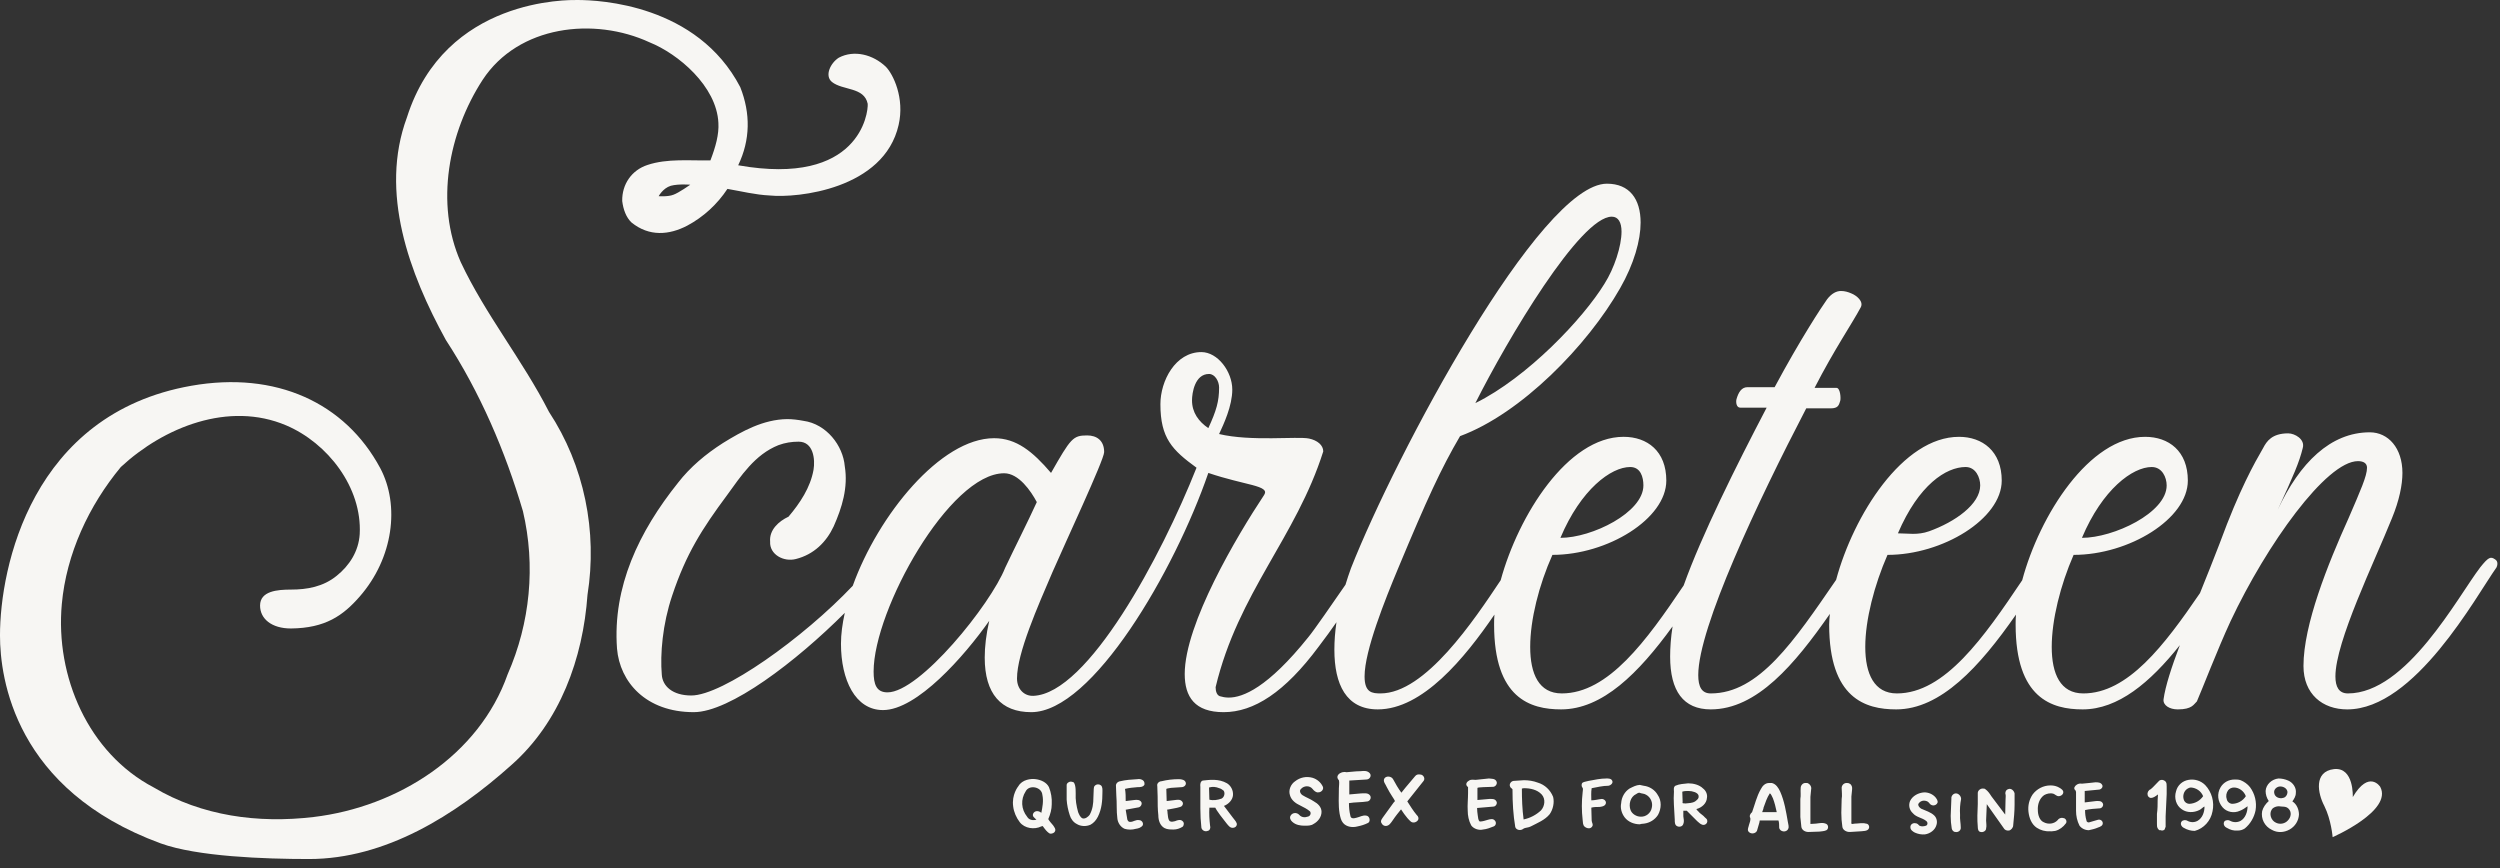 <?xml version="1.0" encoding="UTF-8" standalone="no"?>
<!-- Created with Inkscape (http://www.inkscape.org/) -->

<svg
   width="720"
   height="250"
   viewBox="0 0 72 25"
   version="1.1"
   id="svg5"
   xml:space="preserve"
   xmlns="http://www.w3.org/2000/svg"
   xmlns:svg="http://www.w3.org/2000/svg"><rect x="0" y="0" width="72" height="25" fill="#333333" stroke="none"/><defs
     id="defs2" /><g
     id="layer4"
     transform="translate(-245.803,0)"><path
       id="use13-3"
       d="m 15.06,-85.28 c 0.37,1.57 0.21,3.22 -0.44,4.7 -0.82,2.33 -3.16,3.82 -5.59,4.11 -1.6,0.19 -3.22,-0.03 -4.6,-0.85 -1.89,-0.99 -2.84,-3.2 -2.65,-5.28 0.13,-1.45 0.78,-2.84 1.7,-3.95 1.24,-1.15 3.11,-1.9 4.76,-1.2 1.2,0.51 2.19,1.79 2.12,3.13 -0.03,0.5 -0.3,0.91 -0.66,1.2 -0.39,0.32 -0.86,0.4 -1.32,0.4 -0.39,0 -0.89,0.04 -0.89,0.46 0,0.38 0.33,0.66 0.89,0.66 0.99,-0.01 1.5,-0.37 1.98,-0.92 0.97,-1.11 1.16,-2.63 0.59,-3.7 -1.01,-1.88 -3,-2.8 -5.44,-2.37 -4.6,0.81 -5.51,5.23 -5.51,7.19 0,1.24 0.43,4.45 4.63,5.99 1.05,0.38 2.98,0.45 4.27,0.45 2.2,0 4.21,-1.26 5.82,-2.7 1.41,-1.24 2.07,-3.08 2.2,-4.91 0.29,-1.82 -0.09,-3.72 -1.11,-5.27 -0.76,-1.49 -1.83,-2.8 -2.54,-4.31 -0.75,-1.69 -0.35,-3.74 0.63,-5.25 1.03,-1.57 3.21,-1.82 4.81,-1.08 0.82,0.33 1.93,1.26 1.98,2.32 0.02,0.33 -0.08,0.69 -0.23,1.08 -0.59,0.01 -1.24,-0.06 -1.81,0.13 -0.46,0.15 -0.74,0.56 -0.73,1.04 0.03,0.24 0.11,0.47 0.27,0.62 0.51,0.41 1.08,0.36 1.6,0.09 0.47,-0.25 0.87,-0.62 1.16,-1.06 0.41,0.07 0.8,0.17 1.22,0.19 0.79,0.08 3.29,-0.18 3.71,-2.03 0.18,-0.78 -0.16,-1.47 -0.37,-1.68 -0.37,-0.35 -0.91,-0.49 -1.35,-0.26 -0.24,0.15 -0.42,0.52 -0.2,0.7 0.31,0.25 0.93,0.14 1.03,0.63 0.02,0.25 -0.23,2.39 -3.73,1.77 0.35,-0.73 0.36,-1.49 0.06,-2.25 -1.24,-2.38 -4.05,-2.51 -4.69,-2.51 -0.23,0 -3.81,-0.08 -4.91,3.38 -0.8,2.16 0.07,4.5 1.12,6.41 0.99,1.52 1.71,3.2 2.22,4.93 z m 4.26,-9.37 c 0.23,-0.06 0.56,-0.03 0.56,-0.03 0,0 -0.34,0.24 -0.49,0.29 -0.15,0.06 -0.42,0.04 -0.42,0.04 0,0 0.12,-0.23 0.35,-0.3 z"
       style="display:inline;fill:#f7f6f3;fill-opacity:1"
       transform="translate(245.803,100)" /><path
       id="use14-2"
       d="m 19.53,-86.1 c -1.13,1.41 -1.89,3 -1.76,4.78 0.08,0.96 0.83,1.83 2.21,1.83 1.04,0 2.95,-1.46 4.35,-2.86 -0.07,0.32 -0.11,0.61 -0.11,0.89 0,1.04 0.41,1.91 1.21,1.91 0.98,0 2.34,-1.55 3.06,-2.57 -0.09,0.4 -0.13,0.74 -0.13,1.06 0,1.04 0.47,1.57 1.34,1.57 1.76,0 4.13,-4.07 5.1,-6.89 1.06,0.36 1.78,0.36 1.61,0.63 -0.79,1.19 -2.29,3.72 -2.29,5.16 0,0.66 0.29,1.1 1.12,1.1 0.87,0 1.76,-0.57 2.74,-1.89 0.2,-0.26 0.37,-0.5 0.51,-0.7 -0.04,0.27 -0.06,0.54 -0.06,0.79 0,1 0.34,1.72 1.25,1.72 1.29,0 2.5,-1.47 3.36,-2.73 -0.01,0.1 -0.01,0.2 -0.01,0.29 0,2.12 1.04,2.44 1.93,2.44 1.19,0 2.23,-1.04 3.21,-2.39 -0.05,0.32 -0.07,0.61 -0.07,0.87 0,0.99 0.38,1.52 1.17,1.52 1.33,0 2.42,-1.3 3.43,-2.75 -0.01,0.11 -0.02,0.21 -0.02,0.31 0,2.12 1.04,2.44 1.93,2.44 1.28,0 2.4,-1.22 3.45,-2.73 -0.01,0.1 -0.01,0.2 -0.01,0.29 0,2.12 1.04,2.44 1.93,2.44 1.02,0 1.94,-0.77 2.8,-1.85 -0.24,0.63 -0.42,1.19 -0.47,1.56 -0.02,0.17 0.17,0.29 0.41,0.29 0.42,0 0.46,-0.15 0.55,-0.23 0.15,-0.34 0.59,-1.49 0.97,-2.31 1.04,-2.21 2.76,-4.61 3.67,-4.61 0.17,0 0.26,0.07 0.26,0.19 0,0.24 -0.19,0.66 -0.53,1.45 -0.6,1.33 -1.3,3.07 -1.3,4.26 0,0.81 0.55,1.25 1.26,1.25 1.95,0 3.71,-3.26 4.3,-4.09 0.02,-0.04 0.06,-0.17 -0.04,-0.23 -0.13,-0.09 -0.19,-0.07 -0.43,0.23 -0.65,0.85 -2.12,3.63 -3.81,3.63 -0.26,0 -0.36,-0.19 -0.36,-0.49 0,-1 1.12,-3.29 1.63,-4.56 0.21,-0.51 0.3,-0.96 0.3,-1.3 0,-0.72 -0.41,-1.17 -0.94,-1.17 -1.13,0 -2.02,0.88 -2.65,2.23 0.46,-1 0.62,-1.37 0.72,-1.78 0.07,-0.25 -0.23,-0.42 -0.42,-0.42 -0.47,0 -0.62,0.23 -0.72,0.42 -0.26,0.45 -0.68,1.19 -1.25,2.74 -0.17,0.45 -0.37,0.94 -0.57,1.44 -1.03,1.51 -2.08,2.89 -3.36,2.89 -0.66,0 -0.91,-0.56 -0.91,-1.34 0,-0.78 0.25,-1.78 0.63,-2.65 1.6,0 3.29,-1.04 3.29,-2.14 0,-0.85 -0.55,-1.26 -1.23,-1.26 -1.61,0 -3.04,2.26 -3.54,4.13 -1.1,1.64 -2.23,3.26 -3.61,3.26 -0.65,0 -0.91,-0.56 -0.91,-1.34 0,-0.78 0.26,-1.78 0.64,-2.65 1.59,0 3.29,-1.04 3.29,-2.14 0,-0.85 -0.56,-1.26 -1.23,-1.26 -1.62,0 -3.04,2.26 -3.54,4.12 -1.21,1.76 -2.22,3.27 -3.61,3.27 -0.26,0 -0.36,-0.19 -0.36,-0.53 0,-1.36 1.71,-4.99 3.11,-7.68 h 0.7 c 0.22,0 0.24,-0.09 0.28,-0.22 0.02,-0.08 0,-0.37 -0.11,-0.37 h -0.63 c 0.57,-1.11 1.08,-1.85 1.33,-2.32 0.09,-0.17 -0.12,-0.34 -0.27,-0.4 -0.09,-0.04 -0.19,-0.07 -0.3,-0.07 -0.13,0 -0.27,0.07 -0.4,0.24 -0.15,0.21 -0.77,1.15 -1.51,2.53 h -0.78 c -0.17,0 -0.26,0.14 -0.32,0.35 -0.02,0.09 0,0.24 0.11,0.24 h 0.76 c -0.88,1.68 -1.88,3.69 -2.39,5.12 -1.07,1.59 -2.17,3.11 -3.51,3.11 -0.66,0 -0.91,-0.56 -0.91,-1.34 0,-0.78 0.25,-1.78 0.64,-2.65 1.59,0 3.28,-1.04 3.28,-2.14 0,-0.85 -0.55,-1.26 -1.23,-1.26 -1.61,0 -3.03,2.26 -3.54,4.13 -0.76,1.14 -2.17,3.26 -3.46,3.26 -0.24,0 -0.46,-0.02 -0.46,-0.49 0,-0.74 0.59,-2.21 0.97,-3.12 0.83,-1.99 1.23,-2.86 1.78,-3.8 1.76,-0.65 3.67,-2.61 4.61,-4.26 0.4,-0.7 0.59,-1.38 0.59,-1.89 0,-0.68 -0.32,-1.12 -0.97,-1.12 -1.93,0 -6.09,7.82 -7.37,11.07 -0.06,0.16 -0.11,0.32 -0.16,0.48 -0.36,0.52 -0.91,1.32 -1.07,1.51 -1.17,1.46 -1.89,1.74 -2.29,1.74 -0.11,0 -0.19,-0.02 -0.26,-0.04 -0.08,-0.03 -0.12,-0.13 -0.12,-0.26 0.65,-2.72 2.32,-4.32 3.1,-6.79 0,-0.18 -0.17,-0.32 -0.41,-0.37 -0.33,-0.07 -1.67,0.09 -2.59,-0.13 0.13,-0.28 0.38,-0.81 0.38,-1.28 0,-0.52 -0.42,-1.08 -0.89,-1.08 -0.75,0 -1.18,0.83 -1.18,1.5 0,0.98 0.34,1.32 1.04,1.83 -1.01,2.55 -3.13,6.51 -4.7,6.57 -0.26,0.01 -0.47,-0.19 -0.47,-0.5 0,-0.73 0.6,-2.08 1.02,-3.06 0.36,-0.83 1.49,-3.24 1.49,-3.46 0,-0.34 -0.22,-0.48 -0.49,-0.48 -0.41,0 -0.47,0.08 -1.04,1.08 -0.53,-0.62 -1,-1 -1.64,-1 -1.54,0 -3.34,2.22 -4.07,4.25 -1.43,1.51 -3.75,3.16 -4.65,3.16 -0.54,0 -0.83,-0.27 -0.85,-0.6 -0.05,-0.59 0.02,-1.45 0.3,-2.28 0.4,-1.2 0.86,-1.92 1.58,-2.89 0.4,-0.55 0.8,-1.17 1.48,-1.44 0.19,-0.07 0.38,-0.1 0.58,-0.1 0.43,0 0.48,0.51 0.43,0.81 -0.09,0.51 -0.39,0.96 -0.72,1.35 -0.28,0.13 -0.56,0.38 -0.53,0.72 -0.02,0.37 0.39,0.59 0.74,0.5 0.52,-0.13 0.88,-0.49 1.09,-0.94 0.24,-0.54 0.42,-1.12 0.32,-1.73 -0.05,-0.6 -0.53,-1.22 -1.19,-1.31 -0.16,-0.03 -0.32,-0.05 -0.47,-0.05 -0.69,0.01 -1.3,0.35 -1.85,0.69 -0.5,0.32 -0.94,0.69 -1.29,1.14 z m 26.89,-7.66 c 0.19,0 0.28,0.17 0.28,0.43 0,0.42 -0.21,1.06 -0.49,1.5 -0.61,1 -2.22,2.7 -3.72,3.44 0.93,-1.85 3.02,-5.37 3.93,-5.37 z m -11.6,4.53 c 0.17,0 0.29,0.21 0.29,0.39 0,0.4 -0.08,0.67 -0.31,1.17 -0.28,-0.19 -0.47,-0.45 -0.47,-0.8 0,-0.21 0.08,-0.76 0.49,-0.76 z m 12.13,2.68 c 0.3,0 0.38,0.29 0.38,0.53 0,0.78 -1.48,1.51 -2.39,1.51 0.59,-1.4 1.46,-2.04 2.01,-2.04 z m 9.66,0 c 0.29,0 0.42,0.3 0.42,0.53 0,0.54 -0.72,1.05 -1.47,1.32 -0.34,0.12 -0.61,0.06 -0.9,0.06 0.6,-1.4 1.39,-1.91 1.95,-1.91 z m 5.36,0 c 0.3,0 0.43,0.3 0.43,0.53 0,0.79 -1.53,1.51 -2.44,1.51 0.59,-1.4 1.46,-2.04 2.01,-2.04 z m -33.05,0.18 c 0.42,0 0.77,0.51 0.94,0.83 -0.25,0.55 -0.65,1.34 -0.91,1.89 -0.42,1.06 -2.46,3.59 -3.39,3.59 -0.32,0 -0.4,-0.23 -0.4,-0.6 0,-1.78 2.19,-5.71 3.76,-5.71 z"
       style="display:inline;fill:#f7f6f3;fill-opacity:1"
       transform="translate(245.803,100)" /><path
       d="m 31.63,-77.41 c -0.04,0 -0.07,0.01 -0.1,0.04 -0.02,0.02 -0.03,0.05 -0.03,0.09 l -0.01,0.25 c 0,0.17 -0.02,0.34 -0.11,0.5 -0.04,0.05 -0.12,0.12 -0.2,0.1 -0.07,-0.03 -0.1,-0.11 -0.13,-0.18 -0.05,-0.18 -0.08,-0.36 -0.07,-0.54 0,-0.08 0,-0.16 -0.02,-0.24 -0.01,-0.03 -0.02,-0.06 -0.04,-0.08 -0.03,-0.01 -0.06,-0.02 -0.08,-0.02 -0.06,0 -0.13,0.05 -0.12,0.12 v 0.4 c 0.01,0.15 0.04,0.3 0.09,0.45 0.03,0.1 0.1,0.2 0.2,0.25 0.11,0.07 0.27,0.08 0.4,0.02 0.09,-0.05 0.16,-0.13 0.21,-0.23 0.11,-0.22 0.13,-0.46 0.13,-0.7 0,-0.07 0.01,-0.15 -0.04,-0.2 -0.03,-0.02 -0.05,-0.03 -0.08,-0.03 z m 1.97,0.48 -0.01,-0.35 c 0.04,-0.02 0.1,-0.02 0.14,-0.03 l 0.3,-0.02 c 0.07,0 0.14,-0.06 0.12,-0.13 -0.02,-0.08 -0.12,-0.1 -0.2,-0.1 -0.17,0 -0.34,0.02 -0.5,0.06 -0.057,0 -0.141,0.055 -0.12,0.14 l 0.01,0.3 c 0,0.19 0,0.37 0.02,0.54 0,0.15 0.05,0.3 0.18,0.37 0.08,0.04 0.17,0.04 0.26,0.04 0.09,0 0.18,-0.03 0.26,-0.08 0.04,-0.04 0.05,-0.12 0,-0.16 -0.06,-0.06 -0.15,-0.03 -0.22,0 -0.05,0.01 -0.1,0.03 -0.15,0 -0.05,-0.05 -0.05,-0.12 -0.06,-0.2 -0.01,-0.04 0,-0.09 -0.02,-0.13 0.13,-0.03 0.26,-0.04 0.38,-0.08 0.07,-0.02 0.1,-0.1 0.06,-0.15 -0.05,-0.07 -0.13,-0.06 -0.2,-0.05 -0.083,0.011 -0.167,0.021 -0.25,0.03 z m -1.18,0 c 0,-0.12 0,-0.24 -0.02,-0.35 0.12,-0.03 0.24,-0.04 0.36,-0.05 0.07,0 0.16,0 0.2,-0.07 0.026,-0.155 -0.145,-0.174 -0.2,-0.16 -0.17,0.01 -0.34,0.02 -0.5,0.06 -0.07,0.01 -0.13,0.07 -0.12,0.14 l 0.01,0.27 c 0.02,0.22 0,0.44 0.03,0.66 0.01,0.12 0.09,0.25 0.21,0.3 0.1,0.03 0.22,0.03 0.32,0 0.07,-0.01 0.15,-0.03 0.2,-0.1 0.03,-0.07 -0.03,-0.15 -0.1,-0.15 -0.1,-0.02 -0.17,0.05 -0.25,0.05 -0.07,0.01 -0.1,-0.06 -0.1,-0.11 l -0.04,-0.24 0.38,-0.07 c 0.06,-0.02 0.1,-0.1 0.07,-0.15 -0.04,-0.07 -0.13,-0.07 -0.2,-0.06 z m 2.91,0.65 c 0.05,0.06 0.1,0.13 0.18,0.12 0.06,0 0.12,-0.05 0.11,-0.12 -0.02,-0.07 -0.08,-0.12 -0.12,-0.18 l -0.25,-0.33 c 0.13,-0.05 0.25,-0.17 0.26,-0.31 0.01,-0.14 -0.06,-0.27 -0.17,-0.34 -0.24,-0.14 -0.51,-0.1 -0.7,-0.08 -0.07,0.02 -0.08,0.11 -0.07,0.18 v 0.62 c 0,0.19 0.01,0.38 0.03,0.56 0.02,0.08 0.11,0.12 0.18,0.09 0.07,-0.01 0.09,-0.1 0.07,-0.15 -0.02,-0.17 -0.03,-0.35 -0.02,-0.52 H 35 c 0.011,0.012 -10e-4,0.046 0.33,0.46 z m -0.09,-0.95 c 0.05,0.07 0.02,0.19 -0.06,0.23 -0.11,0.04 -0.24,0.06 -0.35,0.03 l -0.01,-0.35 c 0.1,-0.03 0.2,-0.02 0.295,0.02 0.045,0.01 0.085,0.04 0.125,0.07 z m -6.06,0.46 c 0.02,0.16 0.09,0.32 0.19,0.45 0.14,0.18 0.42,0.22 0.62,0.12 l 0.04,-0.01 c 0,0 0.09,0.13 0.14,0.17 0.03,0.03 0.06,0.05 0.09,0.05 0.04,0 0.1,-0.02 0.12,-0.06 0.04,-0.07 -0.02,-0.13 -0.05,-0.18 -0.05,-0.06 -0.1,-0.11 -0.14,-0.18 0.06,-0.14 0.1,-0.28 0.1,-0.43 0.01,-0.17 -0.02,-0.34 -0.08,-0.49 -0.07,-0.14 -0.23,-0.21 -0.38,-0.23 -0.14,-0.02 -0.39,0.01 -0.5,0.2 -0.007,0.007 -0.201,0.247 -0.15,0.59 z m 0.81,0.18 c 0,0 -0.05,-0.05 -0.12,-0.05 -0.1,0 -0.16,0.11 -0.1,0.17 l 0.08,0.08 c -0.105,0.021 -0.213,0.01 -0.27,-0.09 -0.17,-0.21 -0.19,-0.5 -0.04,-0.73 0.1,-0.2 0.46,-0.13 0.48,0.1 0.04,0.18 -1.13e-4,0.37 -0.03,0.52 z"
       id="use15-3"
       style="display:inline;fill:#f7f6f3;fill-opacity:1"
       transform="translate(245.803,100)" /><path
       d="m 47.34,-77.37 c 0.17,0.02 0.32,0.12 0.4,0.26 0.12,0.17 0.11,0.4 0.01,0.58 -0.09,0.14 -0.24,0.23 -0.4,0.25 -0.04,0.01 -0.08,0 -0.12,0.02 -0.17,0 -0.34,-0.07 -0.44,-0.2 -0.09,-0.12 -0.13,-0.27 -0.1,-0.41 0.01,-0.17 0.1,-0.33 0.24,-0.42 0.1,-0.05 0.19,-0.1 0.295,-0.105 z m -0.22,0.24 c -0.17,0.08 -0.22,0.3 -0.16,0.46 0.04,0.11 0.17,0.19 0.29,0.19 0.15,0.01 0.29,-0.1 0.32,-0.25 0.04,-0.15 -0.03,-0.31 -0.16,-0.38 -0.06,-0.04 -0.13,-0.03 -0.195,-0.06 -0.035,0 -0.065,0.02 -0.095,0.04 z m 1.5,-0.31 c 0.15,0 0.32,0.04 0.43,0.15 0.08,0.06 0.13,0.17 0.11,0.27 -0.01,0.16 -0.15,0.28 -0.3,0.32 -0.01,0.02 0.06,0.07 0.08,0.1 0.05,0.05 0.11,0.08 0.16,0.14 0.03,0.03 0.07,0.05 0.07,0.1 0.01,0.08 -0.08,0.14 -0.15,0.11 -0.06,-0.02 -0.1,-0.07 -0.14,-0.1 l -0.3,-0.3 h -0.1 v 0.16 c 0.01,0.07 0.03,0.15 0,0.22 -0.03,0.1 -0.17,0.1 -0.22,0.03 -0.04,-0.07 -0.02,-0.14 -0.03,-0.21 -0.01,-0.25 -0.04,-0.5 -0.02,-0.75 0,-0.05 -0.02,-0.13 0.04,-0.17 0.116,-0.052 0.245,-0.056 0.37,-0.07 z m 0.01,0.22 c -0.06,0 -0.12,0 -0.18,0.02 l 0.01,0.3 c -0.02,0.05 0.04,0.03 0.08,0.04 0.1,-0.01 0.2,-0.01 0.28,-0.06 0.05,-0.04 0.11,-0.08 0.1,-0.15 0,-0.06 -0.06,-0.1 -0.12,-0.12 -0.06,-0.02 -0.11,-0.03 -0.17,-0.03 z m -2.36,-0.36 c 0.05,0 0.13,0 0.16,0.06 0.04,0.07 -0.04,0.14 -0.11,0.15 -0.16,0 -0.32,0.04 -0.48,0.07 -0.02,0.12 -0.01,0.23 -0.01,0.35 0.1,0 0.2,-0.03 0.3,-0.04 0.08,0 0.15,0.08 0.11,0.15 -0.03,0.06 -0.1,0.07 -0.17,0.08 -0.08,0 -0.16,0 -0.24,0.02 0.001,0.123 0.006,0.247 0.01,0.37 0,0.06 0.06,0.12 0.01,0.18 -0.05,0.07 -0.15,0.05 -0.21,0 -0.06,-0.05 -0.05,-0.13 -0.06,-0.2 -0.03,-0.26 -0.03,-0.53 0,-0.79 0,-0.04 0.02,-0.1 0,-0.13 -0.04,-0.04 -0.04,-0.12 0,-0.15 0.05,-0.03 0.11,-0.03 0.17,-0.05 0.17,-0.03 0.34,-0.07 0.52,-0.07 z m -3.39,0 -0.38,0.04 c -0.06,0 -0.13,-0.02 -0.19,0.02 -0.06,0.03 -0.11,0.1 -0.06,0.16 l 0.03,0.03 v 0.17 c 0,0.17 -0.02,0.34 -0.01,0.5 0,0.15 0.03,0.3 0.1,0.43 0.07,0.1 0.22,0.15 0.34,0.12 0.11,-0.01 0.21,-0.05 0.31,-0.09 0.07,-0.03 0.08,-0.12 0.03,-0.17 -0.05,-0.06 -0.13,-0.04 -0.2,-0.02 -0.07,0.02 -0.15,0.05 -0.23,0.05 -0.05,-0.03 -0.05,-0.11 -0.06,-0.17 -0.01,-0.07 -0.02,-0.15 -0.02,-0.22 l 0.47,-0.04 c 0.07,0 0.13,-0.1 0.08,-0.16 -0.04,-0.07 -0.13,-0.06 -0.2,-0.06 l -0.34,0.03 v -0.35 c 0.05,-0.02 0.11,-0.01 0.17,-0.02 l 0.29,-0.01 c 0.07,-0.01 0.13,-0.1 0.08,-0.17 -0.04,-0.07 -0.14,-0.06 -0.21,-0.07 z m -4.82,0.96 c 0,-0.14 -0.11,-0.24 -0.22,-0.3 -0.1,-0.07 -0.22,-0.11 -0.33,-0.18 -0.06,-0.04 -0.1,-0.13 -0.04,-0.18 0.09,-0.1 0.25,-0.1 0.33,0 0.04,0.05 0.1,0.11 0.17,0.1 0.08,0 0.16,-0.08 0.13,-0.16 -0.06,-0.13 -0.17,-0.22 -0.3,-0.26 -0.18,-0.05 -0.36,-0.01 -0.5,0.1 -0.12,0.08 -0.2,0.25 -0.15,0.4 0.04,0.15 0.17,0.24 0.3,0.3 0.1,0.05 0.2,0.1 0.28,0.17 0.04,0.06 0,0.14 -0.07,0.15 -0.08,0.03 -0.18,0.02 -0.24,-0.05 -0.07,-0.08 -0.2,-0.07 -0.25,0.02 -0.04,0.06 0,0.14 0.05,0.18 0.1,0.09 0.23,0.11 0.35,0.11 0.1,0 0.19,0 0.26,-0.05 0.13,-0.07 0.23,-0.2 0.23,-0.35 z M 41,-77.51 c 0.05,-0.07 0,-0.16 -0.07,-0.18 -0.1,-0.02 -0.14,0 -0.18,0.05 l -0.27,0.32 -0.12,0.15 c -0.09,-0.12 -0.17,-0.26 -0.24,-0.39 -0.05,-0.09 -0.2,-0.1 -0.25,-0.02 -0.05,0.09 0.04,0.17 0.07,0.25 0.1,0.2 0.23,0.37 0.23,0.39 v 0.02 l -0.03,0.03 -0.29,0.4 c -0.04,0.06 -0.11,0.13 -0.06,0.2 0.05,0.1 0.17,0.1 0.24,0.02 0.05,-0.05 0.12,-0.17 0.2,-0.27 l 0.12,-0.15 c 0,0 0.15,0.24 0.28,0.35 0.06,0.05 0.15,0.03 0.2,-0.03 0.04,-0.05 0.02,-0.12 -0.03,-0.16 -0.1,-0.12 -0.18,-0.25 -0.27,-0.39 z m -2.22,-0.25 c -0.02,0 -0.08,-0.03 -0.19,0.03 -0.08,0.05 -0.1,0.13 -0.03,0.2 0.02,0.07 0,0.15 0,0.23 0,0.24 -0.02,0.49 0.02,0.73 0.02,0.1 0.04,0.2 0.1,0.27 0.1,0.12 0.28,0.14 0.42,0.1 0.1,-0.02 0.2,-0.05 0.3,-0.1 0.08,-0.04 0.05,-0.2 -0.05,-0.21 -0.1,-0.02 -0.19,0.04 -0.28,0.06 -0.07,0.02 -0.17,0.04 -0.18,-0.06 -0.03,-0.12 -0.04,-0.24 -0.04,-0.36 0.18,-0.03 0.36,-0.02 0.54,-0.05 0.08,-0.02 0.12,-0.13 0.05,-0.19 -0.06,-0.06 -0.16,-0.04 -0.24,-0.04 l -0.34,0.03 v -0.4 l 0.49,-0.03 c 0.1,0 0.16,-0.11 0.1,-0.18 -0.07,-0.08 -0.17,-0.07 -0.26,-0.06 -0.168,0 -0.347,0.03 -0.41,0.03 z m 5.11,0.23 -0.3,0.02 c -0.08,0.01 -0.13,0.1 -0.1,0.16 0.01,0.05 0.08,0.06 0.07,0.1 0,0.36 0.02,0.72 0.08,1.07 0.03,0.09 0.16,0.11 0.23,0.05 0.06,-0.04 0.15,-0.03 0.22,-0.07 0.19,-0.1 0.4,-0.18 0.54,-0.35 0.1,-0.14 0.14,-0.34 0.1,-0.5 -0.08,-0.2 -0.24,-0.35 -0.44,-0.41 -0.13,-0.05 -0.27,-0.07 -0.4,-0.07 z m 0,0.23 c 0.18,0 0.38,0.04 0.51,0.18 0.12,0.13 0.09,0.34 -0.02,0.46 -0.14,0.13 -0.31,0.22 -0.5,0.26 -0.04,-0.3 -0.05,-0.59 -0.05,-0.89 z"
       id="use16-00"
       style="display:inline;fill:#f7f6f3;fill-opacity:1"
       transform="translate(245.803,100)" /><path
       d="m 65.34,-76.93 c -0.09,0.08 -0.16,0.18 -0.19,0.29 -0.04,0.22 0.07,0.44 0.28,0.54 0.16,0.09 0.35,0.08 0.51,-0.01 0.16,-0.09 0.26,-0.25 0.27,-0.43 0,-0.14 -0.06,-0.3 -0.19,-0.38 0.05,-0.07 0.1,-0.15 0.1,-0.24 0.02,-0.15 -0.08,-0.3 -0.22,-0.36 -0.09,-0.04 -0.19,-0.06 -0.28,-0.06 -0.19,0.02 -0.36,0.17 -0.37,0.36 0,0.1 0.03,0.2 0.09,0.29 z m 0.41,-0.09 c -0.1,0.03 -0.23,-0.02 -0.25,-0.13 -0.031,-0.107 0.071,-0.2 0.17,-0.2 0.1,0 0.2,0.06 0.21,0.16 0,0.07 -0.05,0.16 -0.13,0.17 z m 0.14,0.65 c -0.09,0.1 -0.24,0.12 -0.35,0.06 -0.13,-0.06 -0.2,-0.25 -0.11,-0.38 0.04,-0.06 0.13,-0.09 0.2,-0.09 0.1,0.02 0.2,-0.01 0.28,0.07 0.1,0.1 0.07,0.25 -0.02,0.34 z m -1.88,-0.38 c 0.12,0.14 0.33,0.18 0.5,0.1 0.08,-0.03 0.15,-0.08 0.22,-0.13 0,0.16 -0.06,0.34 -0.2,0.42 -0.09,0.05 -0.21,0.05 -0.3,0 -0.04,-0.03 -0.13,-0.03 -0.17,0.02 -0.04,0.07 0,0.15 0.07,0.18 0.1,0.06 0.2,0.09 0.32,0.08 0.07,0 0.14,-0.02 0.2,-0.06 0.16,-0.13 0.27,-0.32 0.31,-0.52 0.04,-0.24 -0.02,-0.48 -0.16,-0.67 -0.07,-0.09 -0.17,-0.16 -0.27,-0.2 -0.06,-0.02 -0.11,-0.02 -0.17,-0.02 -0.17,0 -0.32,0.08 -0.405,0.22 -0.115,0.19 -0.085,0.42 0.055,0.58 z m 0.67,-0.32 c -0.09,0.14 -0.24,0.22 -0.4,0.22 -0.08,-0.01 -0.14,-0.07 -0.15,-0.14 -0.03,-0.09 -0.01,-0.18 0.04,-0.25 0.04,-0.05 0.1,-0.08 0.17,-0.08 0.15,0 0.29,0.11 0.34,0.25 z m -0.96,0.44 c 0.06,-0.27 -0.02,-0.56 -0.21,-0.76 -0.13,-0.13 -0.31,-0.18 -0.48,-0.15 -0.18,0.03 -0.32,0.16 -0.36,0.33 -0.06,0.19 0,0.41 0.17,0.52 0.14,0.1 0.34,0.1 0.5,0.02 0.05,-0.02 0.12,-0.1 0.15,-0.1 0,0.16 -0.06,0.33 -0.2,0.41 -0.09,0.05 -0.2,0.05 -0.29,0 -0.04,-0.03 -0.13,-0.03 -0.17,0.02 -0.05,0.07 0,0.15 0.06,0.18 0.1,0.06 0.21,0.09 0.32,0.09 0.26,-0.07 0.46,-0.29 0.51,-0.56 z m -0.27,-0.44 c -0.09,0.13 -0.23,0.21 -0.39,0.22 -0.08,0 -0.15,-0.05 -0.17,-0.13 -0.03,-0.1 0,-0.23 0.1,-0.3 0.03,-0.02 0.07,-0.04 0.11,-0.04 0.15,0.01 0.29,0.1 0.35,0.25 z m -1.51,-0.2 c -0.06,0.02 -0.1,0.09 -0.09,0.15 0,0.03 0.01,0.05 0.03,0.07 0.02,0.02 0.04,0.03 0.07,0.03 0.06,0 0.12,-0.04 0.2,-0.1 l -0.01,0.16 c 0,0.13 0,0.26 -0.02,0.4 v 0.28 c 0,0.06 0,0.1 0.02,0.13 0.01,0.03 0.03,0.04 0.05,0.06 h 0.04 l 0.03,0.01 h 0.01 c 0.02,0 0.05,-0.01 0.07,-0.03 0.01,-0.02 0.02,-0.05 0.03,-0.08 v -0.3 l 0.03,-0.64 v -0.22 c 0,-0.06 0,-0.1 -0.03,-0.14 -0.03,-0.03 -0.07,-0.05 -0.11,-0.05 -0.03,0 -0.06,0.01 -0.08,0.03 -0.083,0.078 -0.152,0.168 -0.24,0.24 z m -5.61,0.12 c -0.08,0 -0.14,0.08 -0.13,0.15 l -0.02,0.5 c 0,0.12 0.01,0.24 0.03,0.36 0.01,0.05 0.05,0.1 0.1,0.1 0.08,0.02 0.17,-0.04 0.16,-0.13 0,-0.12 -0.03,-0.24 -0.02,-0.36 -0.01,-0.16 0,-0.31 0.03,-0.46 0,-0.08 -0.07,-0.16 -0.15,-0.16 z m -0.91,-0.03 c 0.12,0 0.24,0.05 0.32,0.14 0.03,0.04 0.08,0.1 0.06,0.16 -0.04,0.09 -0.16,0.1 -0.22,0.03 -0.03,-0.04 -0.06,-0.07 -0.1,-0.08 -0.09,-0.03 -0.18,0 -0.23,0.08 -0.02,0.05 0.03,0.11 0.08,0.14 0.13,0.06 0.28,0.1 0.38,0.2 0.07,0.07 0.09,0.18 0.06,0.27 -0.04,0.15 -0.19,0.25 -0.33,0.27 -0.1,0.01 -0.2,-0.01 -0.29,-0.05 -0.06,-0.03 -0.13,-0.08 -0.13,-0.15 -0.01,-0.08 0.07,-0.14 0.15,-0.12 0.05,0 0.08,0.04 0.11,0.07 0.06,0.03 0.13,0.02 0.19,0 0.05,-0.02 0.06,-0.1 0,-0.14 -0.11,-0.09 -0.28,-0.1 -0.38,-0.22 -0.1,-0.09 -0.13,-0.23 -0.08,-0.35 0.07,-0.15 0.24,-0.24 0.41,-0.25 z m 1.68,-0.11 c 0.03,0 0.06,0 0.08,0.02 0.07,0.05 0.12,0.12 0.17,0.2 l 0.4,0.53 0.01,-0.44 c 0,-0.05 0.01,-0.1 0,-0.14 -0.02,-0.06 0.01,-0.13 0.07,-0.15 0.08,-0.04 0.17,0.03 0.19,0.12 v 0.32 c 0,0.2 -0.02,0.4 -0.04,0.6 0,0.06 -0.05,0.13 -0.12,0.15 -0.07,0.01 -0.13,-0.02 -0.16,-0.08 l -0.48,-0.68 -0.02,0.47 c 0,0.07 0.02,0.15 0,0.23 0,0.07 -0.09,0.12 -0.16,0.1 -0.07,-0.01 -0.08,-0.09 -0.08,-0.15 -0.02,-0.21 -0.01,-0.43 0,-0.65 v -0.32 c 0,-0.07 0.07,-0.13 0.14,-0.13 z m 1.95,-0.09 c 0.07,0 0.14,0.01 0.21,0.04 0.06,0.03 0.14,0.07 0.16,0.13 0.02,0.08 -0.06,0.14 -0.13,0.14 -0.06,0 -0.1,-0.05 -0.15,-0.07 -0.1,-0.03 -0.2,0 -0.27,0.04 -0.14,0.1 -0.19,0.28 -0.18,0.43 0,0.14 0.05,0.3 0.17,0.35 0.13,0.07 0.3,0.05 0.4,-0.06 0.03,-0.05 0.1,-0.08 0.16,-0.06 0.07,0 0.12,0.09 0.08,0.15 -0.08,0.11 -0.19,0.19 -0.31,0.22 -0.05,0 -0.1,0.02 -0.15,0.01 -0.14,0.01 -0.27,-0.03 -0.38,-0.1 -0.15,-0.1 -0.22,-0.28 -0.24,-0.46 -0.02,-0.18 0.02,-0.35 0.12,-0.5 0.12,-0.16 0.31,-0.26 0.51,-0.26 z m 1.3,-0.09 c 0.06,0 0.15,0 0.19,0.07 0.04,0.06 -0.02,0.13 -0.08,0.14 l -0.42,0.04 v 0.33 l 0.33,-0.04 c 0.06,0 0.14,-0.01 0.18,0.05 0.05,0.06 0,0.15 -0.07,0.16 -0.15,0.01 -0.3,0.02 -0.43,0.05 0,0.1 0.01,0.2 0.04,0.3 0,0.04 0.05,0.07 0.09,0.05 l 0.24,-0.07 c 0.07,-0.02 0.14,0.03 0.14,0.1 0,0.07 -0.07,0.1 -0.13,0.12 -0.09,0.04 -0.18,0.06 -0.27,0.08 -0.11,0 -0.21,-0.05 -0.27,-0.13 -0.07,-0.14 -0.1,-0.28 -0.1,-0.43 v -0.46 c 0,-0.05 0.01,-0.11 -0.03,-0.14 -0.05,-0.05 0,-0.12 0.05,-0.15 0.04,-0.03 0.1,-0.04 0.15,-0.03 l 0.21,-0.02 z"
       id="use17-1"
       style="display:inline;fill:#f7f6f3;fill-opacity:1"
       transform="translate(245.803,100)" /><path
       id="use18-0"
       d="m 53.18,-77.45 c 0.03,0 0.06,0 0.09,0.02 0.06,0.03 0.08,0.1 0.07,0.17 l -0.02,0.2 v 0.74 c -0.02,0.08 0.06,0.04 0.1,0.04 0.1,0 0.22,-0.03 0.32,0 0.08,0 0.12,0.1 0.07,0.16 -0.05,0.06 -0.13,0.05 -0.2,0.06 l -0.32,0.02 c -0.1,0.01 -0.22,-0.05 -0.23,-0.15 -0.02,-0.13 -0.03,-0.27 -0.03,-0.4 l 0.01,-0.4 c 0.02,-0.1 0,-0.21 0,-0.32 0,-0.07 0.06,-0.14 0.14,-0.14 z m -1.13,0 c 0.08,0.03 0.13,0.11 0.11,0.19 l -0.02,0.21 v 0.78 l 0.16,-0.01 c 0.1,-0.01 0.2,-0.04 0.3,0.01 0.07,0.04 0.06,0.15 0,0.18 -0.06,0.03 -0.13,0.03 -0.2,0.04 l -0.29,0.01 c -0.1,0.01 -0.21,-0.04 -0.23,-0.14 l -0.03,-0.29 v -0.52 c 0.02,-0.1 0,-0.21 0.01,-0.32 0,-0.07 0.06,-0.14 0.13,-0.14 z m -1.1,0 c -0.11,0 -0.19,0.08 -0.24,0.18 -0.12,0.21 -0.17,0.44 -0.25,0.66 -0.05,0.04 -0.09,0.11 -0.05,0.17 0.01,0.07 -0.02,0.13 -0.04,0.2 -0.01,0.06 -0.05,0.12 -0.02,0.18 0.06,0.09 0.2,0.08 0.25,-0.01 l 0.07,-0.24 0.01,-0.06 h 0.54 c 0.02,0.06 0.02,0.13 0.02,0.2 0.01,0.13 0.21,0.16 0.26,0.04 0.03,-0.06 0,-0.13 -0.01,-0.2 -0.05,-0.29 -0.1,-0.6 -0.22,-0.87 -0.05,-0.11 -0.12,-0.22 -0.24,-0.25 z m 0.11,0.44 c 0.05,0.13 0.08,0.26 0.11,0.4 h -0.42 c 0.01,-0.04 0.04,-0.09 0.04,-0.13 0.05,-0.14 0.1,-0.29 0.18,-0.412 C 51.014,-77.131 51.03,-77.06 51.06,-77.01 Z"
       style="display:inline;fill:#f7f6f3;fill-opacity:1"
       transform="translate(245.803,100)" /><path
       d="m 67.22,-77.85 c -0.59,0.07 -0.47,0.7 -0.28,1.06 0.2,0.4 0.24,0.9 0.24,0.9 0,0 1.74,-0.76 1.37,-1.45 0,0 -0.32,-0.5 -0.79,0.295 0,0 0.04,-0.865 -0.54,-0.805 z"
       id="use19-16"
       style="display:inline;fill:#f7f6f3;fill-opacity:1"
       transform="translate(245.803,100)" /></g></svg>
